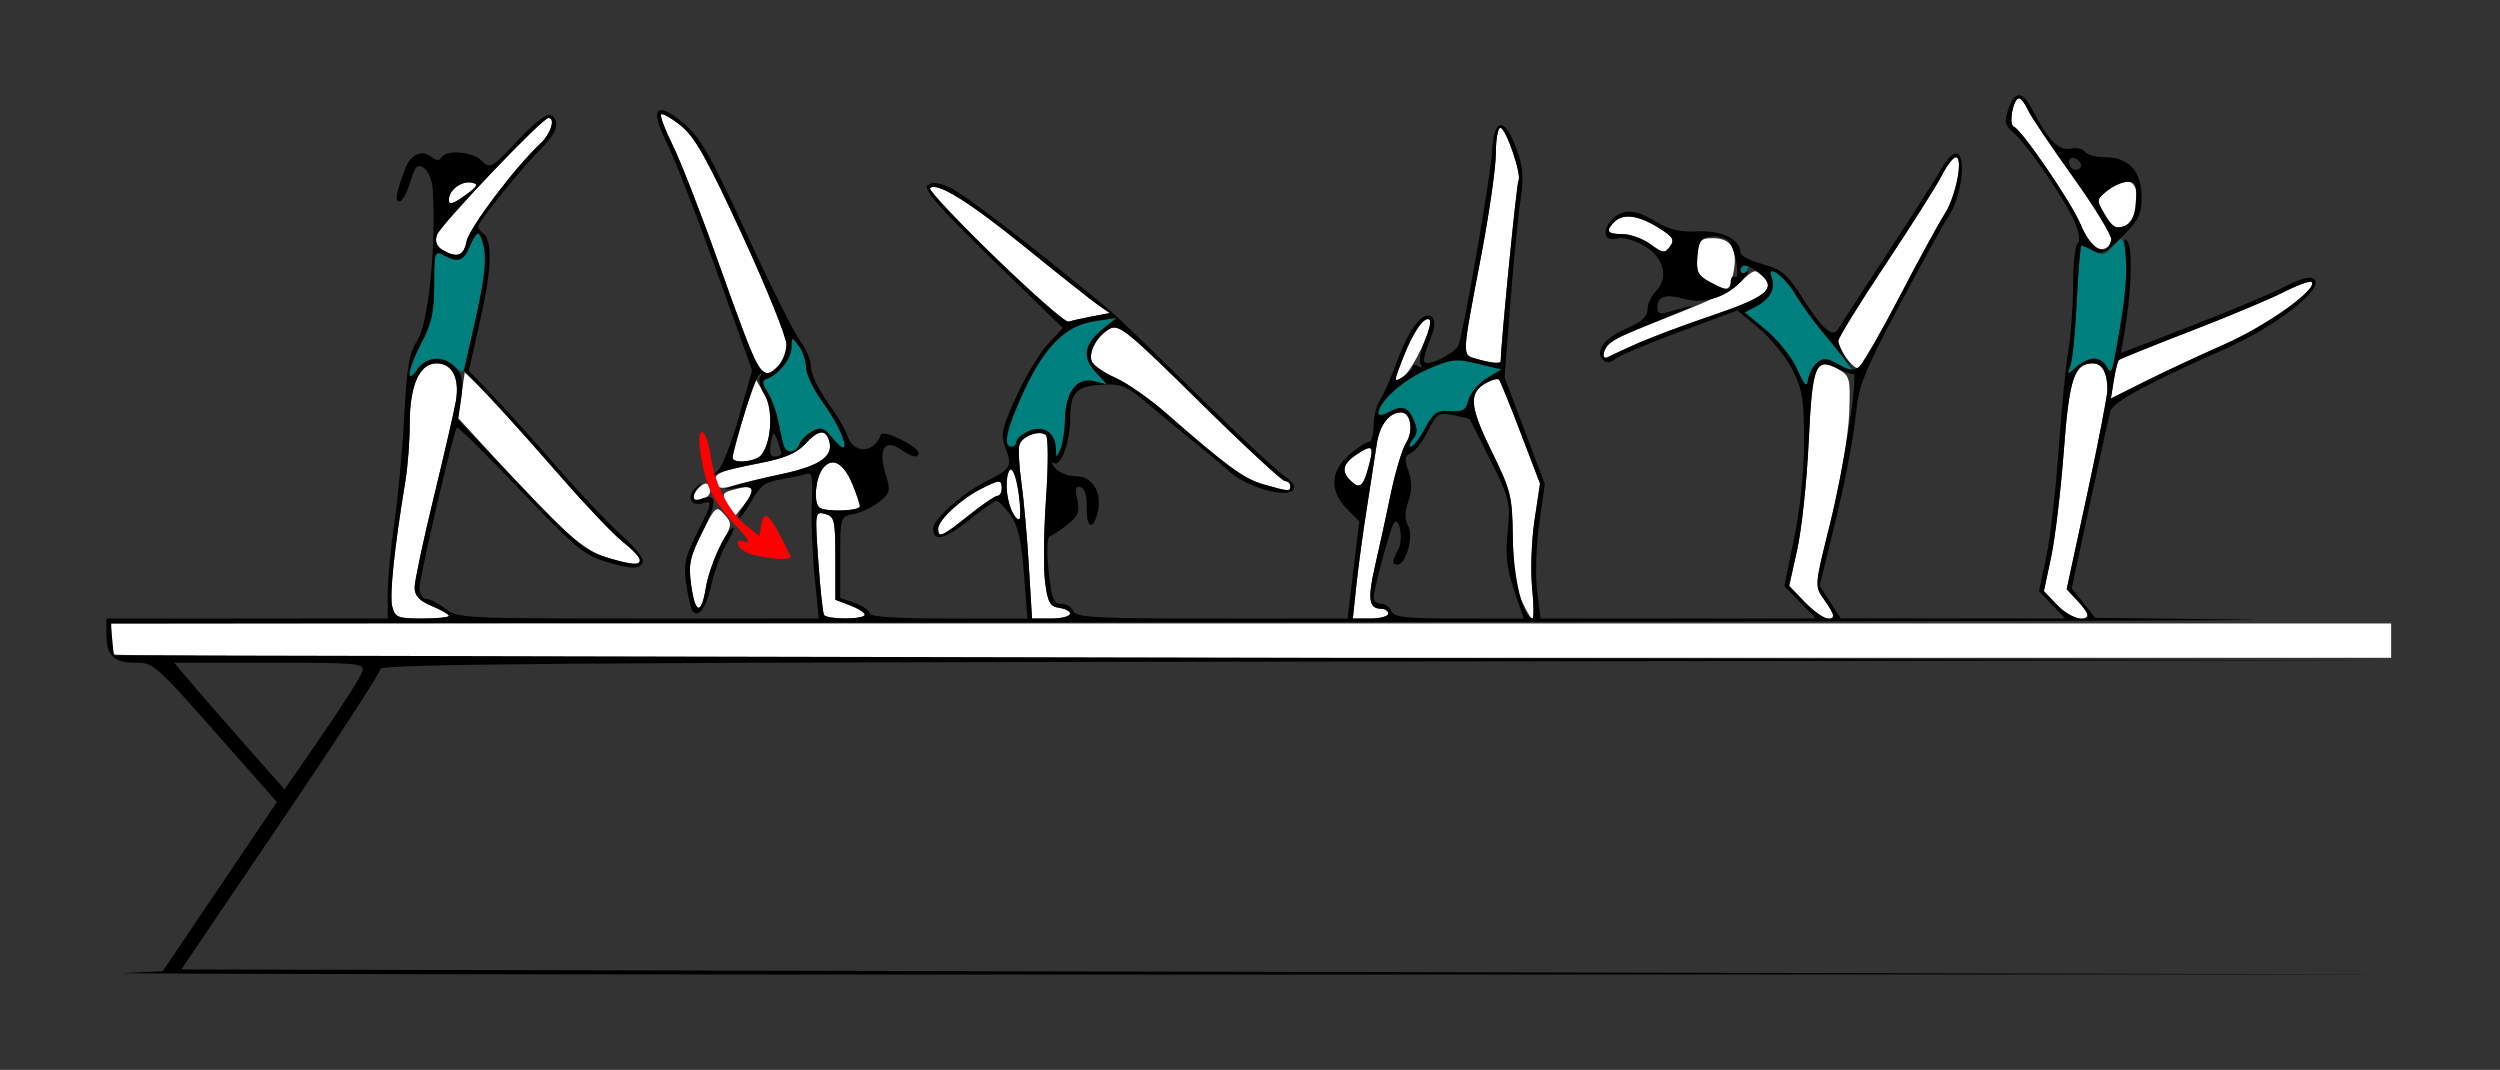 <?xml version="1.0" encoding="UTF-8" standalone="no"?>
<!-- Created with Inkscape (http://www.inkscape.org/) -->

<svg
   xmlns:dc="http://purl.org/dc/elements/1.1/"
   xmlns:cc="http://creativecommons.org/ns#"
   xmlns:rdf="http://www.w3.org/1999/02/22-rdf-syntax-ns#"
   xmlns:svg="http://www.w3.org/2000/svg"
   xmlns="http://www.w3.org/2000/svg"
   xmlns:sodipodi="http://sodipodi.sourceforge.net/DTD/sodipodi-0.dtd"
   xmlns:inkscape="http://www.inkscape.org/namespaces/inkscape"
   id="svg3336"
   version="1.1"
   inkscape:version="0.91 r13725"
   width="477.57"
   height="204.375"
   viewBox="0 0 477.57 204.375"
   sodipodi:docname="bb720104.svg">
  <rect x="0" y="0" width="477.57" height="204.375" fill="#333333" stroke="none"/>
  <defs
     id="defs3340" />
  <sodipodi:namedview
     pagecolor="#ffffff"
     bordercolor="#666666"
     borderopacity="1"
     objecttolerance="10"
     gridtolerance="10"
     guidetolerance="10"
     inkscape:pageopacity="0"
     inkscape:pageshadow="2"
     inkscape:window-width="777"
     inkscape:window-height="480"
     id="namedview3338"
     showgrid="false"
     inkscape:zoom="2.6174168"
     inkscape:cx="238.78505"
     inkscape:cy="102.1875"
     inkscape:window-x="250"
     inkscape:window-y="250"
     inkscape:window-maximized="0"
     inkscape:current-layer="svg3336" />
  <g
     id="g3346"
     transform="translate(0.701,0.971)">
    <path
       style="fill:#fefefe"
       d="m 21.184,124.062 c -0.343,-0.344 -0.623,-1.82 -0.623,-3.281 l 0,-2.656 217.757,0 217.757,0 0,3.281 0,3.281 -217.134,0 c -119.424,0 -217.414,-0.281 -217.757,-0.625 z m 53.035,-9.207 c -0.537,-2.148 0.417,-11.229 2.508,-23.855 0.464,-2.802 0.843,-7.78 0.843,-11.062 0,-7.316 1.867,-11.5 5.131,-11.5 3.007,0 4.455,2.864 3.678,7.279 -0.339,1.926 -2.25,10.221 -4.245,18.433 -1.996,8.212 -3.629,15.905 -3.629,17.097 0,1.589 0.871,2.531 3.271,3.537 1.799,0.754 3.271,1.603 3.271,1.888 0,0.284 -2.305,0.517 -5.122,0.517 -4.678,0 -5.173,-0.202 -5.706,-2.332 z m 82.484,1.629 c -0.229,-0.387 -0.718,-4.999 -1.086,-10.25 -0.658,-9.393 -0.638,-9.539 1.296,-9.031 1.802,0.473 1.966,1.174 1.966,8.456 l 0,7.941 2.804,1.062 c 1.542,0.584 2.804,1.391 2.804,1.794 0,0.937 -7.229,0.964 -7.783,0.029 z m 39.135,-9.375 c -0.332,-5.543 -0.98,-12.742 -1.439,-15.998 -0.46,-3.256 -0.61,-6.509 -0.335,-7.23 0.628,-1.641 3.986,-2.774 5.053,-1.705 0.44,0.441 0.443,5.848 0.008,12.046 -0.434,6.185 -0.52,13.355 -0.191,15.934 0.501,3.927 0.939,4.736 2.701,4.987 3.515,0.501 2.348,2.044 -1.546,2.044 l -3.648,0 -0.603,-10.078 z m 62.556,3.75 c 0.367,-3.48 1.27,-10.125 2.007,-14.766 0.737,-4.641 1.586,-10.125 1.887,-12.188 0.539,-3.692 2.372,-6.094 4.65,-6.094 1.861,0 2.438,3.476 0.965,5.817 -0.745,1.184 -2.053,5.527 -2.907,9.652 -0.854,4.125 -2.203,10.317 -2.998,13.76 -1.48,6.413 -1.224,8.271 1.141,8.271 0.741,0 1.347,0.422 1.347,0.938 0,0.516 -1.521,0.938 -3.38,0.938 l -3.38,0 0.667,-6.328 z m 31.55,2.812 c -1.032,-2.34 -1.585,-6.336 -1.655,-11.953 -0.099,-7.936 -0.342,-8.921 -4.095,-16.573 -4.219,-8.604 -4.389,-11.148 -0.874,-13.035 1.037,-0.557 2.081,-0.817 2.32,-0.577 0.239,0.239 2.102,4.809 4.141,10.154 l 3.707,9.719 -1.052,7.031 c -0.579,3.867 -0.784,9.668 -0.457,12.891 0.328,3.223 0.352,5.859 0.055,5.859 -0.298,0 -1.238,-1.582 -2.09,-3.516 z m 54.142,0.401 -3.009,-3.114 1.542,-6.964 c 0.848,-3.83 1.826,-12.976 2.172,-20.324 0.705,-14.949 1.338,-16.591 5.475,-14.223 2.452,1.403 2.528,1.692 2.28,8.566 -0.147,4.062 -1.616,12.671 -3.425,20.064 -3.156,12.902 -3.161,12.959 -1.378,15.471 2.109,2.972 2.214,3.638 0.571,3.638 -0.67,0 -2.573,-1.401 -4.228,-3.114 z m 48.153,0.494 -2.503,-2.62 1.384,-6.52 c 0.761,-3.586 1.844,-12.638 2.406,-20.114 1.057,-14.059 1.989,-16.875 5.584,-16.875 1.76,0 2.752,1.789 2.771,4.999 0.007,1.118 -1.743,10.16 -3.889,20.093 l -3.901,18.06 2.019,2.156 c 2.463,2.63 2.54,3.442 0.325,3.442 -0.932,0 -2.82,-1.179 -4.197,-2.62 z m -260.916,-3.829 c -0.537,-3.916 -0.241,-5.34 2.056,-9.897 2.595,-5.149 2.736,-5.264 4.292,-3.539 1.529,1.695 1.497,1.99 -0.651,5.912 -1.243,2.271 -2.549,5.922 -2.901,8.113 -0.85,5.292 -2.024,5.044 -2.796,-0.59 z m -16.282,-5.276 c -4.426,-1.384 -8.368,-4.886 -20.789,-18.468 l -7.464,-8.162 0.646,-4.324 0.646,-4.324 2.776,2.642 c 1.527,1.453 7.557,8.127 13.401,14.83 5.844,6.703 12.113,13.366 13.931,14.806 5.434,4.304 4.344,5.343 -3.148,3 z m 63.463,-5.443 c 0,-1.608 4.346,-5.653 8.131,-7.568 3.681,-1.862 4.018,-1.871 4.018,-0.107 0,0.773 -0.366,1.406 -0.812,1.406 -0.447,0 -2.925,1.688 -5.508,3.75 -5.096,4.071 -5.829,4.387 -5.829,2.519 z m 14.094,-3.315 c -1.213,-2.274 -1.335,-7.33 -0.194,-8.037 0.837,-0.519 2.432,8.699 1.642,9.492 -0.241,0.242 -0.893,-0.413 -1.449,-1.454 z m -54.229,-0.982 c -1.334,-2.5 -1.297,-2.561 2.053,-3.405 3.025,-0.762 3.292,0.328 0.827,3.381 l -1.741,2.157 -1.138,-2.133 z m 17.393,0.215 c -1.071,-1.074 -0.682,-5.499 0.644,-7.317 1.753,-2.405 3.986,-1.288 5.713,2.859 0.787,1.89 1.431,3.807 1.431,4.26 0,0.954 -6.86,1.129 -7.788,0.198 z m -23.988,-2.073 c 0,-0.452 0.582,-1.307 1.293,-1.899 0.993,-0.826 1.413,-0.762 1.81,0.276 0.285,0.744 -0.121,1.598 -0.902,1.899 -1.898,0.731 -2.201,0.693 -2.201,-0.276 z m 4.318,-2.502 c -0.688,-1.799 0.534,-2.373 8.156,-3.83 4.822,-0.922 7.207,-1.903 8.791,-3.617 2.461,-2.662 3.794,-2.961 4.537,-1.019 1.195,3.123 -1.375,5.074 -8.745,6.642 -3.984,0.848 -8.369,1.898 -9.743,2.334 -1.831,0.581 -2.631,0.445 -2.997,-0.509 z m 104.518,0.186 c -3.7,-1.057 -6.999,-3.474 -18.543,-13.584 -3.142,-2.752 -7.51,-5.8 -9.705,-6.772 -2.196,-0.972 -4.226,-2.379 -4.511,-3.126 -0.688,-1.799 1.063,-4.957 3.463,-6.245 1.731,-0.929 3.478,0.497 17.199,14.041 8.4,8.291 15.725,15.075 16.277,15.075 0.552,0 1.004,0.422 1.004,0.938 0,1.102 -0.232,1.087 -5.183,-0.326 z M 257.196,90.75 c -1.73,-1.736 -1.346,-3.199 1.296,-4.936 3.066,-2.015 3.36,-1.666 2.186,2.598 -1.014,3.685 -1.688,4.138 -3.482,2.338 z M 139.252,86.432 c 0,-0.416 0.962,-4 2.137,-7.965 l 2.137,-7.209 1.706,2.898 c 1.809,3.072 1.529,9.326 -0.529,11.814 -1.095,1.323 -5.452,1.693 -5.452,0.463 z m 263.843,-14.749 c 0.309,-1.913 0.74,-3.655 0.957,-3.873 0.217,-0.218 6.312,-2.679 13.544,-5.469 7.232,-2.79 15.316,-6.174 17.963,-7.52 2.647,-1.346 5.044,-2.215 5.327,-1.932 1.296,1.3 -8.472,8.301 -16.587,11.888 -4.883,2.159 -11.778,5.378 -15.322,7.154 l -6.444,3.229 0.563,-3.478 z M 267.366,67.265 c 1.929,-4.952 4.126,-8.05 5.051,-7.122 0.891,0.894 -3.29,9.738 -5.155,10.907 -1.766,1.106 -1.763,1.008 0.104,-3.785 z m -123.219,1.876 c -0.518,-0.645 -3.785,-9.188 -7.259,-18.984 -3.474,-9.797 -7.545,-20.281 -9.046,-23.298 -1.501,-3.017 -2.508,-5.708 -2.238,-5.979 0.271,-0.272 1.989,0.72 3.817,2.204 2.651,2.151 5.027,6.396 11.718,20.937 4.616,10.031 8.393,19.388 8.393,20.792 0,2.423 -2.064,5.5 -3.691,5.5 -0.414,0 -1.177,-0.527 -1.696,-1.172 z m 207.776,-1.849 c -0.8,-1.146 -1.455,-2.563 -1.455,-3.149 0,-0.586 4.04,-7.136 8.978,-14.556 4.938,-7.42 9.783,-15.073 10.767,-17.007 0.984,-1.934 2.205,-3.517 2.715,-3.517 1.395,0 0.048,7.585 -1.83,10.312 -0.888,1.289 -4.872,8.566 -8.854,16.172 -3.982,7.605 -7.606,13.828 -8.053,13.828 -0.447,0 -1.467,-0.938 -2.268,-2.084 z m -70.614,0.282 c -2.78,-0.805 -2.817,-0.034 0.956,-19.826 1.53,-8.028 2.782,-16.782 2.782,-19.453 0,-2.671 0.387,-4.857 0.859,-4.857 1.053,0 4.141,9.023 3.464,10.121 -0.356,0.577 -3.389,31.418 -3.389,34.457 0,0.56 -1.804,0.389 -4.673,-0.442 z M 305.622,66.875 c 0.007,-0.43 0.323,-1.256 0.701,-1.835 0.66,-1.014 2.094,-1.656 16.574,-7.416 3.598,-1.431 7.704,-3.676 9.125,-4.988 2.313,-2.137 2.732,-2.237 4.006,-0.958 2.556,2.564 0.507,4.175 -9.716,7.638 -8.267,2.801 -15.215,5.575 -20.004,7.988 -0.386,0.194 -0.695,0.002 -0.687,-0.428 z M 189.379,48.197 c -7.127,-6.968 -12.713,-12.915 -12.413,-13.215 1.278,-1.282 7.431,2.541 18.361,11.41 6.425,5.213 12.65,10.146 13.832,10.962 l 2.15,1.483 -3.384,0.637 c -1.861,0.35 -3.88,0.807 -4.486,1.015 -0.606,0.208 -6.933,-5.323 -14.059,-12.291 z m 136.503,4.677 c -2.251,-1.224 -2.582,-1.917 -2.336,-4.884 0.259,-3.122 0.549,-3.458 2.989,-3.458 3.463,0 4.74,2.082 3.93,6.409 -0.72,3.851 -0.909,3.931 -4.583,1.933 z M 83.838,46.777 C 82.712,46.12 82.355,45.186 82.751,43.935 83.336,42.084 102.88,21.562 104.058,21.562 c 1.433,0 0.446,3.06 -1.602,4.967 -4.754,4.427 -13.515,16.045 -14.023,18.596 -0.563,2.825 -1.814,3.275 -4.595,1.652 z M 314.581,45.683 C 313.126,44.62 310.722,43.75 309.239,43.75 c -2.928,0 -3.314,-0.568 -1.575,-2.312 1.671,-1.676 4.543,-1.32 8.364,1.039 2.868,1.77 3.235,2.347 2.305,3.623 -1.007,1.381 -1.344,1.344 -3.752,-0.416 z m 84.754,0.441 c -0.623,-0.396 -1.807,-2.342 -2.632,-4.323 -1.735,-4.165 -11.247,-18.071 -12.692,-18.554 -1.071,-0.358 -0.15,-5.435 0.987,-5.435 0.376,0 1.131,0.987 1.679,2.193 0.548,1.206 4.419,6.965 8.602,12.799 4.184,5.833 7.483,11.245 7.332,12.026 -0.332,1.717 -1.738,2.273 -3.276,1.293 z m 2.073,-6.053 c -1.674,-2.842 -1.668,-2.905 0.42,-4.601 1.164,-0.946 2.936,-1.72 3.936,-1.72 2.721,0 2.1,7.45 -0.707,8.484 -1.568,0.577 -2.286,0.152 -3.649,-2.163 z M 85.047,37.21 c 0,-1.887 2.385,-3.678 4.384,-3.292 1.355,0.262 1.098,0.731 -1.357,2.485 -2.269,1.621 -3.027,1.823 -3.027,0.807 z"
       id="path3356"
       inkscape:connector-curvature="0" />
    <path
       style="fill:#007f7f"
       d="m 201,84.724 c -0.102,-3.101 -2.451,-4.591 -5.234,-3.32 -1.27,0.58 -2.309,1.486 -2.309,2.013 0,0.527 -0.421,0.958 -0.935,0.958 -1.711,0 -0.968,-3.415 2.267,-10.415 4.056,-8.777 8.005,-12.713 13.621,-13.574 l 4.206,-0.645 -2.515,2.029 c -3.696,2.981 -4.153,5.434 -1.545,8.285 l 2.191,2.396 -2.514,-0.605 c -3.254,-0.783 -5.404,2.091 -5.495,7.346 -0.036,2.077 -0.427,4.62 -0.869,5.651 -0.783,1.829 -0.805,1.826 -0.869,-0.12 z m -51.795,-0.122 c -0.241,-0.391 -0.737,-2.395 -1.103,-4.453 -0.366,-2.059 -1.49,-5.114 -2.497,-6.79 -1.425,-2.371 -1.52,-2.927 -0.426,-2.506 1.859,0.716 5.281,-2.799 5.318,-5.463 0.029,-2.057 0.064,-2.064 1.402,-0.29 0.755,1.001 1.372,2.843 1.372,4.093 0,1.25 1.419,4.228 3.153,6.618 4.53,6.243 5.916,11.901 1.607,6.563 -1.331,-1.649 -1.953,-1.818 -3.545,-0.964 -1.062,0.57 -2.177,1.681 -2.478,2.469 -0.582,1.52 -2.074,1.905 -2.803,0.722 z m 119.976,-1.661 c 0.907,-1.097 0.939,-1.979 0.134,-3.75 -1.153,-2.538 -2.156,-2.814 -4.892,-1.346 -0.994,0.534 -1.808,0.591 -1.808,0.126 0,-2.141 4.541,-6.244 9.198,-8.31 4.67,-2.072 5.538,-2.176 9.714,-1.171 l 4.586,1.104 -2.846,1.736 c -1.565,0.955 -3.112,2.8 -3.437,4.099 -0.491,1.963 -1.083,2.325 -3.499,2.138 -2.496,-0.193 -3.177,0.273 -4.808,3.289 -1.045,1.932 -2.267,3.514 -2.716,3.516 -0.448,0.001 -0.281,-0.643 0.371,-1.431 z m 73.372,-13.499 c -0.986,-2.194 -3.636,-5.503 -5.889,-7.355 l -4.096,-3.367 2.296,-1.207 c 2.594,-1.363 3.652,-3.401 2.852,-5.493 -1.057,-2.763 2.388,-0.346 4.49,3.151 1.132,1.882 3.348,4.982 4.925,6.889 1.577,1.906 3.919,4.844 5.204,6.528 l 2.336,3.062 -3.076,-2.28 c -3.482,-2.581 -5.843,-1.919 -6.739,1.888 -0.461,1.957 -0.69,1.776 -2.304,-1.815 z M 77.57,70.192 c 0,-0.811 1.051,-3.459 2.336,-5.883 1.85,-3.489 2.336,-5.772 2.336,-10.954 0,-6.181 0.101,-6.492 1.808,-5.575 2.86,1.535 3.805,1.173 5.119,-1.961 1.296,-3.091 1.784,-2.872 2.762,1.236 0.515,2.164 -0.133,5.926 -3.659,21.253 -0.474,2.06 -0.626,2.109 -2.175,0.703 -2.339,-2.124 -5.361,-1.879 -7.072,0.572 -1.066,1.527 -1.455,1.69 -1.455,0.608 z M 394.801,68.906 c 0.399,-1.031 0.949,-6.621 1.223,-12.422 0.274,-5.801 0.677,-10.547 0.897,-10.547 0.219,0 1.289,0.478 2.377,1.062 1.65,0.886 2.245,0.732 3.582,-0.924 1.364,-1.69 1.687,-1.767 2.165,-0.517 0.924,2.415 0.643,7.872 -0.84,16.316 -0.77,4.383 -1.413,8.18 -1.429,8.438 -0.016,0.258 -0.458,-0.27 -0.982,-1.172 C 401.27,68.238 400.16,67.5 399.326,67.5 c -0.834,0 -2.356,0.738 -3.383,1.641 -1.795,1.577 -1.84,1.568 -1.142,-0.234 z m -63.363,-17.812 c 0.296,-0.773 0.965,-1.406 1.487,-1.406 0.547,0 0.456,0.596 -0.214,1.406 -0.64,0.773 -1.309,1.406 -1.487,1.406 -0.178,0 -0.081,-0.633 0.214,-1.406 z"
       id="path3352"
       inkscape:connector-curvature="0" />
    <path
       style="fill:#fe0000"
       d="m 143.535,105.123 c -1.5,-0.326 -2.924,-1.187 -3.165,-1.913 -0.319,-0.962 0.042,-1.138 1.325,-0.648 1.105,0.422 0.494,-0.659 -1.639,-2.897 -1.871,-1.964 -4.038,-4.842 -4.816,-6.395 C 133.417,89.628 132.172,81.562 133.433,81.562 c 0.514,0 1.233,1.994 1.597,4.431 0.839,5.611 3.435,10.746 6.767,13.386 l 2.596,2.057 0.299,-1.969 c 0.533,-3.515 1.772,-2.24 5.596,5.766 0.385,0.806 -2.768,0.754 -6.752,-0.111 z"
       id="path3350"
       inkscape:connector-curvature="0" />
    <path
       style="fill:#000000"
       d="m 22.897,184.906 7.477,-0.338 10.91,-16.168 10.91,-16.168 -10.293,-11.662 C 28.755,125.673 28.701,125.625 24.992,125.625 c -3.938,0 -5.366,-1.422 -5.366,-5.344 l 0,-3.094 26.869,1.9e-4 26.869,1.9e-4 0.007,-4.922 c 0.004,-2.707 0.572,-8.719 1.262,-13.36 0.69,-4.641 1.533,-13.737 1.872,-20.213 0.498,-9.509 0.974,-12.306 2.473,-14.531 2.138,-3.174 3.658,-17.875 2.99,-28.926 -0.107,-1.761 -0.873,-3.627 -1.703,-4.147 -1.249,-0.782 -1.698,-0.311 -2.608,2.733 C 77.055,35.845 76.128,37.5 75.6,37.5 c -0.929,0 -0.653,-1.529 1.146,-6.352 0.98,-2.628 3.216,-3.595 4.958,-2.145 0.895,0.745 1.498,0.778 1.912,0.105 0.964,-1.565 5.948,-1.139 7.738,0.662 1.559,1.568 1.88,1.385 6.844,-3.908 3.183,-3.394 5.636,-5.288 6.308,-4.871 1.798,1.115 1.265,3.306 -1.462,6.005 -3.707,3.669 -12.391,14.36 -12.391,15.256 0,0.42 0.366,0.99 0.814,1.268 1.932,1.198 1.818,6.685 -0.338,16.237 L 88.854,69.844 93.785,75 c 2.712,2.836 8.023,8.742 11.802,13.125 3.779,4.383 9.219,10.149 12.09,12.815 3.967,3.683 4.962,5.112 4.145,5.953 -0.825,0.85 -2.271,0.758 -6.232,-0.397 -4.724,-1.378 -6.143,-2.54 -16.907,-13.852 -6.463,-6.792 -11.91,-12.169 -12.105,-11.949 -0.668,0.752 -7.14,28.522 -7.14,30.634 8.7e-5,1.16 0.574,2.109 1.276,2.109 0.702,0 2.345,0.844 3.652,1.875 2.279,1.798 3.791,1.875 36.853,1.875 l 34.477,0 -0.8,-8.203 c -0.44,-4.512 -0.671,-10.846 -0.512,-14.075 0.226,-4.601 0.017,-5.767 -0.962,-5.389 -0.687,0.266 -2.899,0.748 -4.915,1.071 -3.01,0.483 -4.027,1.234 -5.692,4.206 -1.115,1.99 -2.206,3.439 -2.424,3.221 -0.218,-0.219 0.277,-1.363 1.101,-2.542 2.187,-3.132 1.861,-3.815 -1.54,-3.219 -5.591,0.98 0.983,-1.031 8.88,-2.716 7.369,-1.572 9.939,-3.525 8.745,-6.647 -0.743,-1.942 -2.076,-1.642 -4.537,1.019 -1.585,1.714 -3.969,2.696 -8.791,3.617 -3.639,0.696 -7.199,1.567 -7.91,1.936 -0.86,0.446 -0.817,0.255 0.128,-0.57 0.782,-0.683 2.566,-5.261 3.966,-10.175 l 2.545,-8.933 -6.881,-19.215 c -3.784,-10.568 -8.02,-21.471 -9.413,-24.228 -3.366,-6.663 -2.056,-8.196 3.217,-3.764 3.197,2.686 5.129,6.078 12.067,21.181 4.544,9.89 9.156,19.123 10.249,20.517 1.093,1.394 1.987,3.581 1.987,4.86 0,1.279 1.419,4.281 3.153,6.67 1.734,2.389 3.43,5.248 3.769,6.353 1.116,3.637 5.173,3.554 6.458,-0.131 0.356,-1.022 7.181,2.297 7.181,3.492 0,1.11 -1.249,0.868 -3.43,-0.665 -3.003,-2.11 -4.306,-0.03 -2.886,4.608 1.012,3.309 0.927,3.711 -1.143,5.393 -1.231,1 -3.42,2.055 -4.865,2.345 -2.627,0.527 -2.628,0.53 -2.628,8.287 l 0,7.76 2.804,0.98 c 1.542,0.539 2.804,1.424 2.804,1.967 0,0.649 5.151,0.986 15.074,0.986 l 15.074,0 -0.67,-8.586 c -0.508,-6.518 -1.142,-9.228 -2.633,-11.25 -1.08,-1.465 -2.25,-2.664 -2.6,-2.664 -0.35,0 -2.787,1.717 -5.415,3.816 -4.524,3.613 -6.681,4.088 -6.681,1.469 0,-1.74 5.537,-6.688 9.983,-8.92 4.883,-2.452 5.162,-2.922 3.831,-6.46 -0.955,-2.538 -0.721,-3.666 2.027,-9.747 1.709,-3.782 4.416,-8.288 6.016,-10.013 l 2.909,-3.136 -13.459,-13.081 c -9.758,-9.484 -13.178,-13.364 -12.435,-14.109 0.742,-0.745 1.874,-0.683 4.114,0.225 2.496,1.012 16.946,12.09 30.659,23.504 1.285,1.07 8.645,8.156 16.355,15.747 7.71,7.591 15.28,14.694 16.822,15.784 1.892,1.338 2.498,2.294 1.864,2.941 -1.476,1.505 -8.924,-0.713 -12.144,-3.616 -1.542,-1.391 -4.108,-3.548 -5.702,-4.795 -1.594,-1.246 -5.482,-4.461 -8.641,-7.144 -5.302,-4.504 -6.071,-4.859 -10.022,-4.629 -4.867,0.284 -5.973,1.45 -5.994,6.32 -0.019,4.599 -1.785,9.447 -3.143,8.631 -0.592,-0.356 -0.5,0.066 0.205,0.939 0.705,0.872 2.502,1.586 3.992,1.586 3.205,0 5.116,3.189 4.172,6.962 -0.891,3.563 -2.199,2.93 -2.077,-1.005 0.066,-2.113 -0.377,-3.587 -1.16,-3.861 -0.964,-0.337 -1.12,0.23 -0.65,2.373 0.508,2.322 0.19,3.152 -1.817,4.736 -1.339,1.056 -2.855,2.061 -3.37,2.234 -0.588,0.197 -0.696,2.661 -0.291,6.625 0.545,5.341 0.917,6.312 2.414,6.312 0.973,0 2.012,0.633 2.307,1.406 0.46,1.203 4.28,1.406 26.462,1.406 l 25.924,0 1.122,-9.289 1.122,-9.289 -2.38,-2.387 c -3.355,-3.365 -3.168,-7.265 0.496,-10.358 1.581,-1.335 3.264,-2.427 3.738,-2.427 0.475,0 0.863,-1.383 0.863,-3.073 0,-1.69 0.558,-3.905 1.24,-4.922 0.682,-1.017 2.195,-4.457 3.361,-7.645 2.295,-6.27 5.098,-9.693 6.657,-8.129 0.622,0.624 0.441,2.121 -0.544,4.485 -0.813,1.952 -1.257,3.771 -0.986,4.042 0.883,0.886 6.085,-1.795 6.551,-3.375 1.304,-4.431 6.118,-32.252 6.35,-36.696 0.344,-6.602 2.355,-6.936 4.638,-0.77 1.3,3.512 1.46,5.475 0.804,9.844 -0.451,3.002 -1.32,11.855 -1.931,19.674 l -1.112,14.217 3.845,10.207 3.845,10.207 -1.063,7.543 c -0.591,4.192 -0.77,9.897 -0.403,12.842 l 0.66,5.299 26.284,0 26.284,0 -3.002,-3.107 -3.002,-3.107 1.884,-9.184 c 1.147,-5.592 1.884,-12.822 1.884,-18.487 0,-7.985 -0.319,-9.929 -2.254,-13.725 -1.24,-2.432 -4.105,-5.959 -6.368,-7.838 l -4.114,-3.416 -11.026,4.091 c -6.064,2.25 -11.628,4.592 -12.363,5.205 -0.883,0.735 -1.652,0.798 -2.263,0.185 -1.641,-1.646 0.235,-4.192 4.411,-5.988 2.9,-1.247 4.071,-2.299 4.071,-3.659 0,-1.05 0.74,-2.65 1.643,-3.557 2.568,-2.576 1.376,-6.672 -2.556,-8.785 -1.787,-0.96 -3.959,-1.519 -4.828,-1.243 -2.35,0.748 -3.089,-1.307 -1.216,-3.383 2.127,-2.358 4.56,-2.296 8.618,0.22 2.408,1.493 4.523,1.98 7.924,1.824 4.642,-0.212 8.171,1.541 8.171,4.059 0,0.587 1.898,1.576 4.217,2.198 3.578,0.96 4.696,1.883 7.382,6.094 4.082,6.402 6.047,8.129 7.102,6.244 0.419,-0.749 4.689,-7.321 9.489,-14.604 4.8,-7.283 9.463,-14.595 10.363,-16.25 0.9,-1.654 2.162,-2.824 2.804,-2.6 1.853,0.647 0.85,8.221 -1.582,11.936 -1.181,1.805 -5.52,9.668 -9.641,17.474 -6.735,12.757 -7.562,14.891 -8.177,21.094 -0.376,3.795 -2.064,12.56 -3.752,19.476 l -3.068,12.575 2.011,3.116 2.011,3.116 21.437,0.012 21.437,0.012 -2.503,-2.62 -2.503,-2.62 1.386,-6.52 c 0.762,-3.586 1.833,-12.848 2.38,-20.583 0.546,-7.734 1.391,-16.355 1.876,-19.157 0.485,-2.802 0.882,-8.367 0.882,-12.367 0,-4 0.395,-7.518 0.878,-7.817 0.517,-0.321 0.285,-1.969 -0.564,-4.008 -1.729,-4.151 -9.248,-15.109 -11.815,-17.218 -1.498,-1.231 -1.67,-1.985 -0.947,-4.16 1.251,-3.766 2.742,-3.849 4.594,-0.255 3.078,5.97 5.052,8.003 7.347,7.562 1.186,-0.227 2.441,0.048 2.789,0.612 0.348,0.564 2.079,1.026 3.848,1.026 4.473,0 6.954,2.716 6.954,7.61 0,3.245 -0.588,4.45 -3.688,7.56 -3.118,3.127 -3.976,3.545 -5.546,2.702 -1.022,-0.549 -2.037,-0.997 -2.256,-0.997 -0.219,0 -0.623,4.746 -0.897,10.547 -0.274,5.801 -0.825,11.391 -1.223,12.422 -0.697,1.803 -0.653,1.812 1.142,0.234 2.353,-2.067 4.644,-2.098 5.771,-0.077 0.728,1.305 0.964,1.111 1.425,-1.172 1.867,-9.232 2.63,-16.113 2.206,-19.883 -0.367,-3.27 -0.251,-3.895 0.48,-2.584 0.93,1.667 0.565,9.953 -0.774,17.581 l -0.61,3.474 13.152,-5.074 c 7.234,-2.791 15.327,-6.18 17.986,-7.532 3.486,-1.772 5.118,-2.173 5.852,-1.436 1.819,1.825 -7.399,8.967 -17.133,13.274 -14.766,6.533 -21.329,10.093 -21.839,11.844 -0.267,0.915 -2.041,8.908 -3.943,17.76 l -3.458,16.096 2.237,2.827 2.237,2.827 28.505,0.31 c 15.678,0.17 -69.618,0.409 -189.545,0.53 l -218.05,0.22 0.293,3.047 0.293,3.047 217.757,0.472 217.757,0.472 -192.29,0.231 c -155.91,0.188 -192.29,0.459 -192.29,1.436 0,0.663 -8.558,13.846 -19.018,29.297 l -19.018,28.092 211.308,0.472 211.308,0.472 -220.561,0.041 C 114.673,185.225 18.785,185.091 22.897,184.906 Z M 68.537,127.266 C 68.951,125.744 67.664,125.625 50.779,125.625 l -18.205,0 2.638,3.154 c 1.451,1.734 6.195,7.18 10.542,12.1 l 7.904,8.947 7.215,-10.46 c 3.968,-5.753 7.417,-11.198 7.663,-12.1 z M 85.047,116.671 c 0,-0.284 -1.472,-1.134 -3.271,-1.888 -2.4,-1.006 -3.271,-1.948 -3.271,-3.537 0,-1.191 1.633,-8.885 3.629,-17.097 1.996,-8.212 3.906,-16.507 4.245,-18.433 0.777,-4.414 -0.67,-7.279 -3.678,-7.279 -3.264,0 -5.131,4.184 -5.131,11.5 0,3.282 -0.38,8.26 -0.843,11.062 -2.091,12.627 -3.046,21.708 -2.508,23.855 0.533,2.13 1.028,2.332 5.706,2.332 2.817,0 5.122,-0.232 5.122,-0.517 z m 79.439,-0.215 c 0,-0.403 -1.262,-1.21 -2.804,-1.794 l -2.804,-1.062 0,-7.941 c 0,-7.282 -0.163,-7.984 -1.966,-8.456 -1.934,-0.507 -1.955,-0.361 -1.296,9.031 0.368,5.251 0.857,9.863 1.086,10.25 0.555,0.935 7.783,0.909 7.783,-0.029 z m 39.252,-0.14 c 0,-0.48 -0.946,-1.007 -2.103,-1.172 -1.762,-0.251 -2.2,-1.06 -2.701,-4.987 -0.329,-2.578 -0.243,-9.748 0.191,-15.934 0.435,-6.198 0.431,-11.605 -0.008,-12.046 -1.066,-1.069 -4.425,0.064 -5.053,1.705 -0.276,0.72 -0.125,3.974 0.335,7.23 0.46,3.256 1.107,10.455 1.439,15.998 l 0.603,10.078 3.648,0 c 2.007,0 3.648,-0.393 3.648,-0.872 z m 60.748,-0.065 c 0,-0.516 -0.606,-0.938 -1.347,-0.938 -2.365,0 -2.621,-1.858 -1.141,-8.271 0.795,-3.443 2.144,-9.635 2.998,-13.76 0.854,-4.125 2.162,-8.468 2.907,-9.652 1.473,-2.34 0.896,-5.817 -0.965,-5.817 -2.278,0 -4.111,2.402 -4.65,6.094 -0.301,2.062 -1.15,7.547 -1.887,12.188 -0.737,4.641 -1.64,11.285 -2.007,14.766 l -0.667,6.328 3.38,0 c 1.859,0 3.38,-0.422 3.38,-0.938 z m 24.056,-4.453 c -1.404,-4.155 -1.687,-6.728 -1.233,-11.224 0.557,-5.517 0.379,-6.254 -3.282,-13.594 -2.129,-4.268 -3.927,-7.816 -3.995,-7.885 -0.069,-0.069 -1.469,-0.414 -3.111,-0.766 -2.776,-0.596 -3.119,-0.381 -4.867,3.056 -1.034,2.034 -2.514,3.941 -3.288,4.24 -1.143,0.44 -1.221,1.079 -0.416,3.397 0.703,2.024 0.698,3.701 -0.017,5.76 -0.716,2.061 -0.72,3.448 -0.013,4.773 1.06,1.986 -0.454,7.322 -2.077,7.322 -1.073,0 -1.036,-0.658 0.165,-2.91 0.977,-1.831 0.302,-6.195 -0.789,-5.101 -0.634,0.636 -3.873,12.511 -3.911,14.339 -0.014,0.645 0.619,1.172 1.407,1.172 0.787,0 1.673,0.633 1.969,1.406 0.441,1.152 2.775,1.406 12.91,1.406 l 12.372,0 -1.822,-5.391 z m 3.438,-0.469 c -0.328,-3.223 -0.122,-9.023 0.457,-12.891 l 1.052,-7.031 -3.707,-9.719 c -2.039,-5.345 -3.903,-9.915 -4.141,-10.154 -0.239,-0.239 -1.282,0.021 -2.32,0.577 -3.516,1.887 -3.345,4.431 0.874,13.035 3.752,7.652 3.996,8.637 4.095,16.573 0.096,7.692 1.979,15.469 3.745,15.469 0.298,0 0.273,-2.637 -0.055,-5.859 z m 57.553,5.301 c 0,-0.307 -0.815,-1.706 -1.81,-3.109 -1.807,-2.546 -1.806,-2.569 0.985,-13.644 2.73,-10.836 5.681,-29.555 4.626,-29.343 -0.291,0.058 -1.698,-0.462 -3.125,-1.157 -4.15,-2.02 -4.718,-0.52 -5.417,14.295 -0.347,7.348 -1.324,16.494 -2.172,20.324 l -1.542,6.964 3.009,3.114 c 2.685,2.779 5.446,4.075 5.446,2.556 z m 48.598,-0.084 c 0,-0.353 -0.909,-1.613 -2.019,-2.799 l -2.019,-2.156 3.901,-18.06 c 2.146,-9.933 3.895,-18.975 3.889,-20.093 -0.02,-3.21 -1.011,-4.999 -2.771,-4.999 -3.595,0 -4.527,2.816 -5.584,16.875 -0.562,7.477 -1.645,16.528 -2.406,20.114 l -1.384,6.52 2.503,2.62 c 2.262,2.369 5.891,3.587 5.891,1.978 z M 121.495,105.977 c 0,-0.494 -1.486,-2.076 -3.302,-3.516 C 116.377,101.022 111.237,95.625 106.771,90.469 102.305,85.312 96.241,78.548 93.296,75.437 l -5.355,-5.657 2.285,-10.141 c 2.043,-9.065 2.207,-13.164 0.638,-15.929 -0.256,-0.452 -1.019,0.497 -1.695,2.109 -1.314,3.134 -2.259,3.496 -5.119,1.961 -1.707,-0.916 -1.808,-0.606 -1.808,5.575 0,5.182 -0.487,7.464 -2.336,10.954 -2.655,5.009 -3.272,8.698 -0.882,5.275 1.786,-2.558 5.183,-2.693 7.349,-0.292 1.246,1.381 1.481,2.724 1.027,5.859 l -0.59,4.068 11.804,12.414 c 9.984,10.499 12.478,12.622 16.174,13.763 5.298,1.636 6.706,1.758 6.706,0.582 z M 184.334,97.5 c 2.582,-2.062 5.061,-3.75 5.508,-3.75 0.447,0 0.812,-0.633 0.812,-1.406 0,-1.764 -0.337,-1.755 -4.018,0.107 -3.785,1.915 -8.131,5.96 -8.131,7.568 0,1.868 0.733,1.551 5.829,-2.519 z m 9.52,-4.56 c -0.668,-5.054 -2.265,-5.722 -2.265,-0.948 0,2.845 1.648,6.979 2.459,6.167 0.241,-0.242 0.154,-2.59 -0.194,-5.219 z m -30.302,2.8 c 0,-0.453 -0.644,-2.369 -1.431,-4.26 -1.728,-4.148 -3.96,-5.265 -5.713,-2.859 -1.325,1.818 -1.714,6.243 -0.644,7.317 0.928,0.931 7.788,0.756 7.788,-0.198 z M 245.794,91.875 c 0,-0.516 -0.452,-0.938 -1.004,-0.938 -0.552,0 -7.876,-6.784 -16.277,-15.075 -13.722,-13.544 -15.469,-14.97 -17.199,-14.041 -2.399,1.288 -4.151,4.447 -3.463,6.245 0.286,0.747 2.316,2.153 4.511,3.126 2.196,0.972 6.563,4.02 9.705,6.772 11.544,10.111 14.842,12.527 18.543,13.584 4.95,1.414 5.183,1.428 5.183,0.326 z m 14.884,-3.463 c 1.174,-4.264 0.88,-4.613 -2.186,-2.598 -2.642,1.737 -3.026,3.2 -1.296,4.936 1.794,1.8 2.468,1.348 3.482,-2.338 z M 144.704,85.969 c 1.975,-2.388 2.373,-8.889 0.701,-11.45 -0.857,-1.312 -1.268,-2.9 -0.915,-3.53 0.426,-0.759 0.332,-0.829 -0.279,-0.208 -0.825,0.839 -4.97,13.955 -4.963,15.703 0.005,1.191 4.386,0.777 5.455,-0.515 z m 3.828,-0.422 c -0.036,-0.387 -0.39,-1.535 -0.786,-2.552 -0.647,-1.66 -0.77,-1.588 -1.207,0.703 -0.337,1.767 -0.095,2.552 0.786,2.552 0.7,0 1.243,-0.316 1.207,-0.703 z m 54.206,-6.354 c 0.091,-5.255 2.241,-8.129 5.495,-7.346 l 2.514,0.605 -2.191,-2.396 c -2.608,-2.852 -2.15,-5.304 1.545,-8.285 l 2.515,-2.029 -4.206,0.645 c -5.616,0.861 -9.565,4.797 -13.621,13.574 -3.235,7 -3.978,10.415 -2.267,10.415 0.514,0 0.935,-0.431 0.935,-0.958 0,-0.527 1.039,-1.432 2.309,-2.013 2.782,-1.272 5.131,0.219 5.234,3.32 0.064,1.945 0.086,1.948 0.869,0.12 0.442,-1.031 0.833,-3.574 0.869,-5.651 z m -50.73,4.687 c 0.301,-0.788 1.417,-1.899 2.478,-2.469 1.591,-0.854 2.214,-0.685 3.545,0.964 4.309,5.338 2.923,-0.321 -1.607,-6.563 -1.734,-2.389 -3.153,-5.367 -3.153,-6.618 0,-1.25 -0.617,-3.092 -1.372,-4.093 -1.338,-1.774 -1.373,-1.767 -1.402,0.29 -0.03,2.123 -2.51,5.283 -4.729,6.024 -0.933,0.312 -0.879,0.902 0.246,2.695 0.792,1.263 1.736,3.98 2.097,6.039 0.361,2.059 0.854,4.062 1.095,4.453 0.729,1.183 2.221,0.798 2.803,-0.722 z m 119.518,-3.023 c 1.631,-3.016 2.312,-3.481 4.808,-3.289 2.416,0.187 3.008,-0.175 3.499,-2.138 0.325,-1.3 1.872,-3.144 3.437,-4.099 l 2.846,-1.736 -4.586,-1.104 c -4.177,-1.005 -5.044,-0.901 -9.714,1.171 -4.657,2.066 -9.198,6.169 -9.198,8.31 0,0.464 0.813,0.407 1.808,-0.126 2.736,-1.469 3.739,-1.193 4.892,1.346 0.804,1.771 0.773,2.653 -0.134,3.75 -0.653,0.789 -0.82,1.433 -0.371,1.431 0.448,-0.001 1.67,-1.583 2.716,-3.516 z M 424.299,64.777 c 8.115,-3.587 17.883,-10.588 16.587,-11.888 -0.282,-0.283 -2.679,0.586 -5.327,1.932 -2.647,1.346 -10.731,4.73 -17.963,7.52 -7.232,2.79 -13.327,5.251 -13.544,5.469 -0.217,0.218 -0.647,1.96 -0.957,3.873 l -0.563,3.478 6.444,-3.229 c 3.544,-1.776 10.439,-4.995 15.322,-7.154 z m -77.884,3.533 c 1.184,-0.986 1.916,-0.929 4.083,0.319 2.039,1.174 2.945,1.272 3.979,0.43 0.737,-0.599 4.181,-6.574 7.654,-13.277 3.473,-6.703 7.268,-13.664 8.433,-15.469 2.293,-3.55 3.91,-11.25 2.363,-11.25 -0.51,0 -1.731,1.582 -2.715,3.517 -0.984,1.934 -5.829,9.587 -10.767,17.007 -4.938,7.42 -8.978,13.97 -8.978,14.556 0,0.586 0.658,2.108 1.462,3.383 l 1.462,2.318 -1.695,-2.191 c -0.932,-1.205 -2.986,-3.736 -4.563,-5.625 -1.577,-1.889 -3.794,-4.974 -4.925,-6.857 -2.102,-3.497 -5.547,-5.914 -4.49,-3.151 0.8,2.092 -0.258,4.129 -2.852,5.493 l -2.296,1.207 4.096,3.367 c 2.253,1.852 4.913,5.193 5.912,7.425 1.458,3.257 1.873,3.658 2.106,2.029 0.159,-1.116 0.939,-2.57 1.733,-3.231 z m -77.256,0.784 c 0,-0.422 0.486,-0.466 1.079,-0.098 0.653,0.405 0.826,0.258 0.438,-0.372 -0.353,-0.573 0.008,-2.601 0.802,-4.508 0.794,-1.907 1.218,-3.693 0.942,-3.97 -0.928,-0.931 -3.123,2.161 -5.054,7.119 -1.895,4.864 -1.896,4.908 -0.062,3.759 1.02,-0.639 1.855,-1.508 1.855,-1.93 z M 148.064,68.839 c 0.808,-0.81 1.469,-2.622 1.469,-4.027 0,-1.404 -3.777,-10.761 -8.393,-20.792 -6.692,-14.541 -9.068,-18.786 -11.718,-20.937 -1.829,-1.484 -3.546,-2.476 -3.817,-2.204 -0.271,0.272 0.736,2.962 2.238,5.979 1.501,3.017 5.572,13.501 9.046,23.298 7.541,21.265 7.939,21.931 11.176,18.683 z m 137.917,-0.824 c 0,-3.039 3.033,-33.88 3.389,-34.457 0.677,-1.098 -2.412,-10.121 -3.464,-10.121 -0.473,0 -0.859,2.186 -0.859,4.857 0,2.671 -1.252,11.425 -2.782,19.453 -3.773,19.792 -3.736,19.021 -0.956,19.826 2.869,0.831 4.673,1.002 4.673,0.442 z m 25.645,-3.178 c 2.54,-1.162 9.148,-3.647 14.686,-5.523 10.708,-3.628 12.543,-5.227 9.155,-7.979 -2.301,-1.869 -3.692,-2.116 -3.692,-0.656 0,0.546 0.526,0.684 1.168,0.308 0.643,-0.377 0.336,0.266 -0.682,1.428 -2.93,3.347 -7.309,4.801 -11.207,3.722 -3.67,-1.016 -5.167,-0.529 -5.167,1.683 0,1.028 0.553,1.289 1.869,0.882 1.028,-0.318 2.815,-0.806 3.972,-1.086 2,-0.483 0.792,0.054 -10.047,4.466 -4.452,1.812 -6.029,3.059 -6.06,4.792 -0.007,0.43 0.301,0.622 0.687,0.428 0.386,-0.194 2.779,-1.304 5.318,-2.465 z m -103.702,-5.365 3.384,-0.637 -2.15,-1.483 c -1.182,-0.816 -7.407,-5.749 -13.832,-10.962 -10.93,-8.868 -17.083,-12.692 -18.361,-11.41 -0.834,0.837 25.217,25.938 26.473,25.507 0.606,-0.208 2.625,-0.665 4.486,-1.015 z m 121.982,-6.56 c 0,-0.804 0.333,-1.255 0.739,-1.003 1.266,0.785 0.07,-5.848 -1.254,-6.949 -0.689,-0.573 -2.221,-0.904 -3.406,-0.736 -1.74,0.247 -2.209,0.972 -2.441,3.764 -0.246,2.968 0.085,3.66 2.336,4.884 3.36,1.827 4.025,1.834 4.025,0.04 z M 88.433,45.125 c 0.509,-2.551 9.269,-14.169 14.023,-18.596 2.048,-1.907 3.034,-4.967 1.602,-4.967 -1.177,0 -20.721,20.521 -21.307,22.372 -0.396,1.251 -0.039,2.185 1.087,2.842 2.781,1.623 4.032,1.174 4.595,-1.652 z M 316.028,42.476 c -3.822,-2.358 -6.693,-2.715 -8.364,-1.039 -1.739,1.745 -1.352,2.312 1.575,2.312 1.483,0 3.887,0.87 5.342,1.933 2.408,1.759 2.745,1.797 3.752,0.416 0.93,-1.276 0.563,-1.853 -2.305,-3.623 z m 86.583,2.354 c 0.151,-0.781 -3.148,-6.193 -7.332,-12.026 -4.184,-5.833 -8.055,-11.593 -8.602,-12.799 -0.548,-1.206 -1.303,-2.193 -1.679,-2.193 -1.137,0 -2.058,5.077 -0.987,5.435 1.445,0.483 10.957,14.389 12.692,18.554 2.084,5.003 5.216,6.608 5.908,3.029 z m 4.685,-7.198 C 407.543,34.312 407.321,33.75 405.765,33.75 c -1.001,0 -2.772,0.774 -3.936,1.72 -2.088,1.696 -2.094,1.759 -0.42,4.601 1.363,2.315 2.081,2.74 3.649,2.163 1.473,-0.542 2.023,-1.672 2.239,-4.601 z M 89.431,33.918 c -1.999,-0.386 -4.384,1.405 -4.384,3.292 0,1.016 0.758,0.814 3.027,-0.807 2.455,-1.754 2.712,-2.223 1.357,-2.485 z M 396.359,29.722 c -1.2,-1.203 -2.416,-0.273 -1.528,1.168 0.344,0.558 1.054,0.75 1.577,0.425 0.638,-0.396 0.622,-0.92 -0.049,-1.593 z M 131.485,115.596 c -0.254,-0.414 -0.751,-2.693 -1.105,-5.064 -0.554,-3.712 -0.235,-5.123 2.299,-10.158 2.636,-5.237 2.75,-5.786 1.098,-5.26 -2.576,0.82 -3.514,-1.226 -1.418,-3.095 0.957,-0.853 1.217,-0.939 0.578,-0.191 -1.617,1.892 -1.45,3.171 0.325,2.488 3.01,-1.159 3.096,0.606 0.3,6.161 -2.48,4.928 -2.78,6.307 -2.238,10.264 0.772,5.631 1.94,5.875 2.818,0.587 0.696,-4.192 3.489,-10.479 5.099,-11.477 0.522,-0.324 0.06,0.923 -1.027,2.771 -1.087,1.848 -2.457,5.53 -3.044,8.183 -0.992,4.481 -2.596,6.566 -3.685,4.791 z"
       id="path3348"
       inkscape:connector-curvature="0" />
  </g>
</svg>
